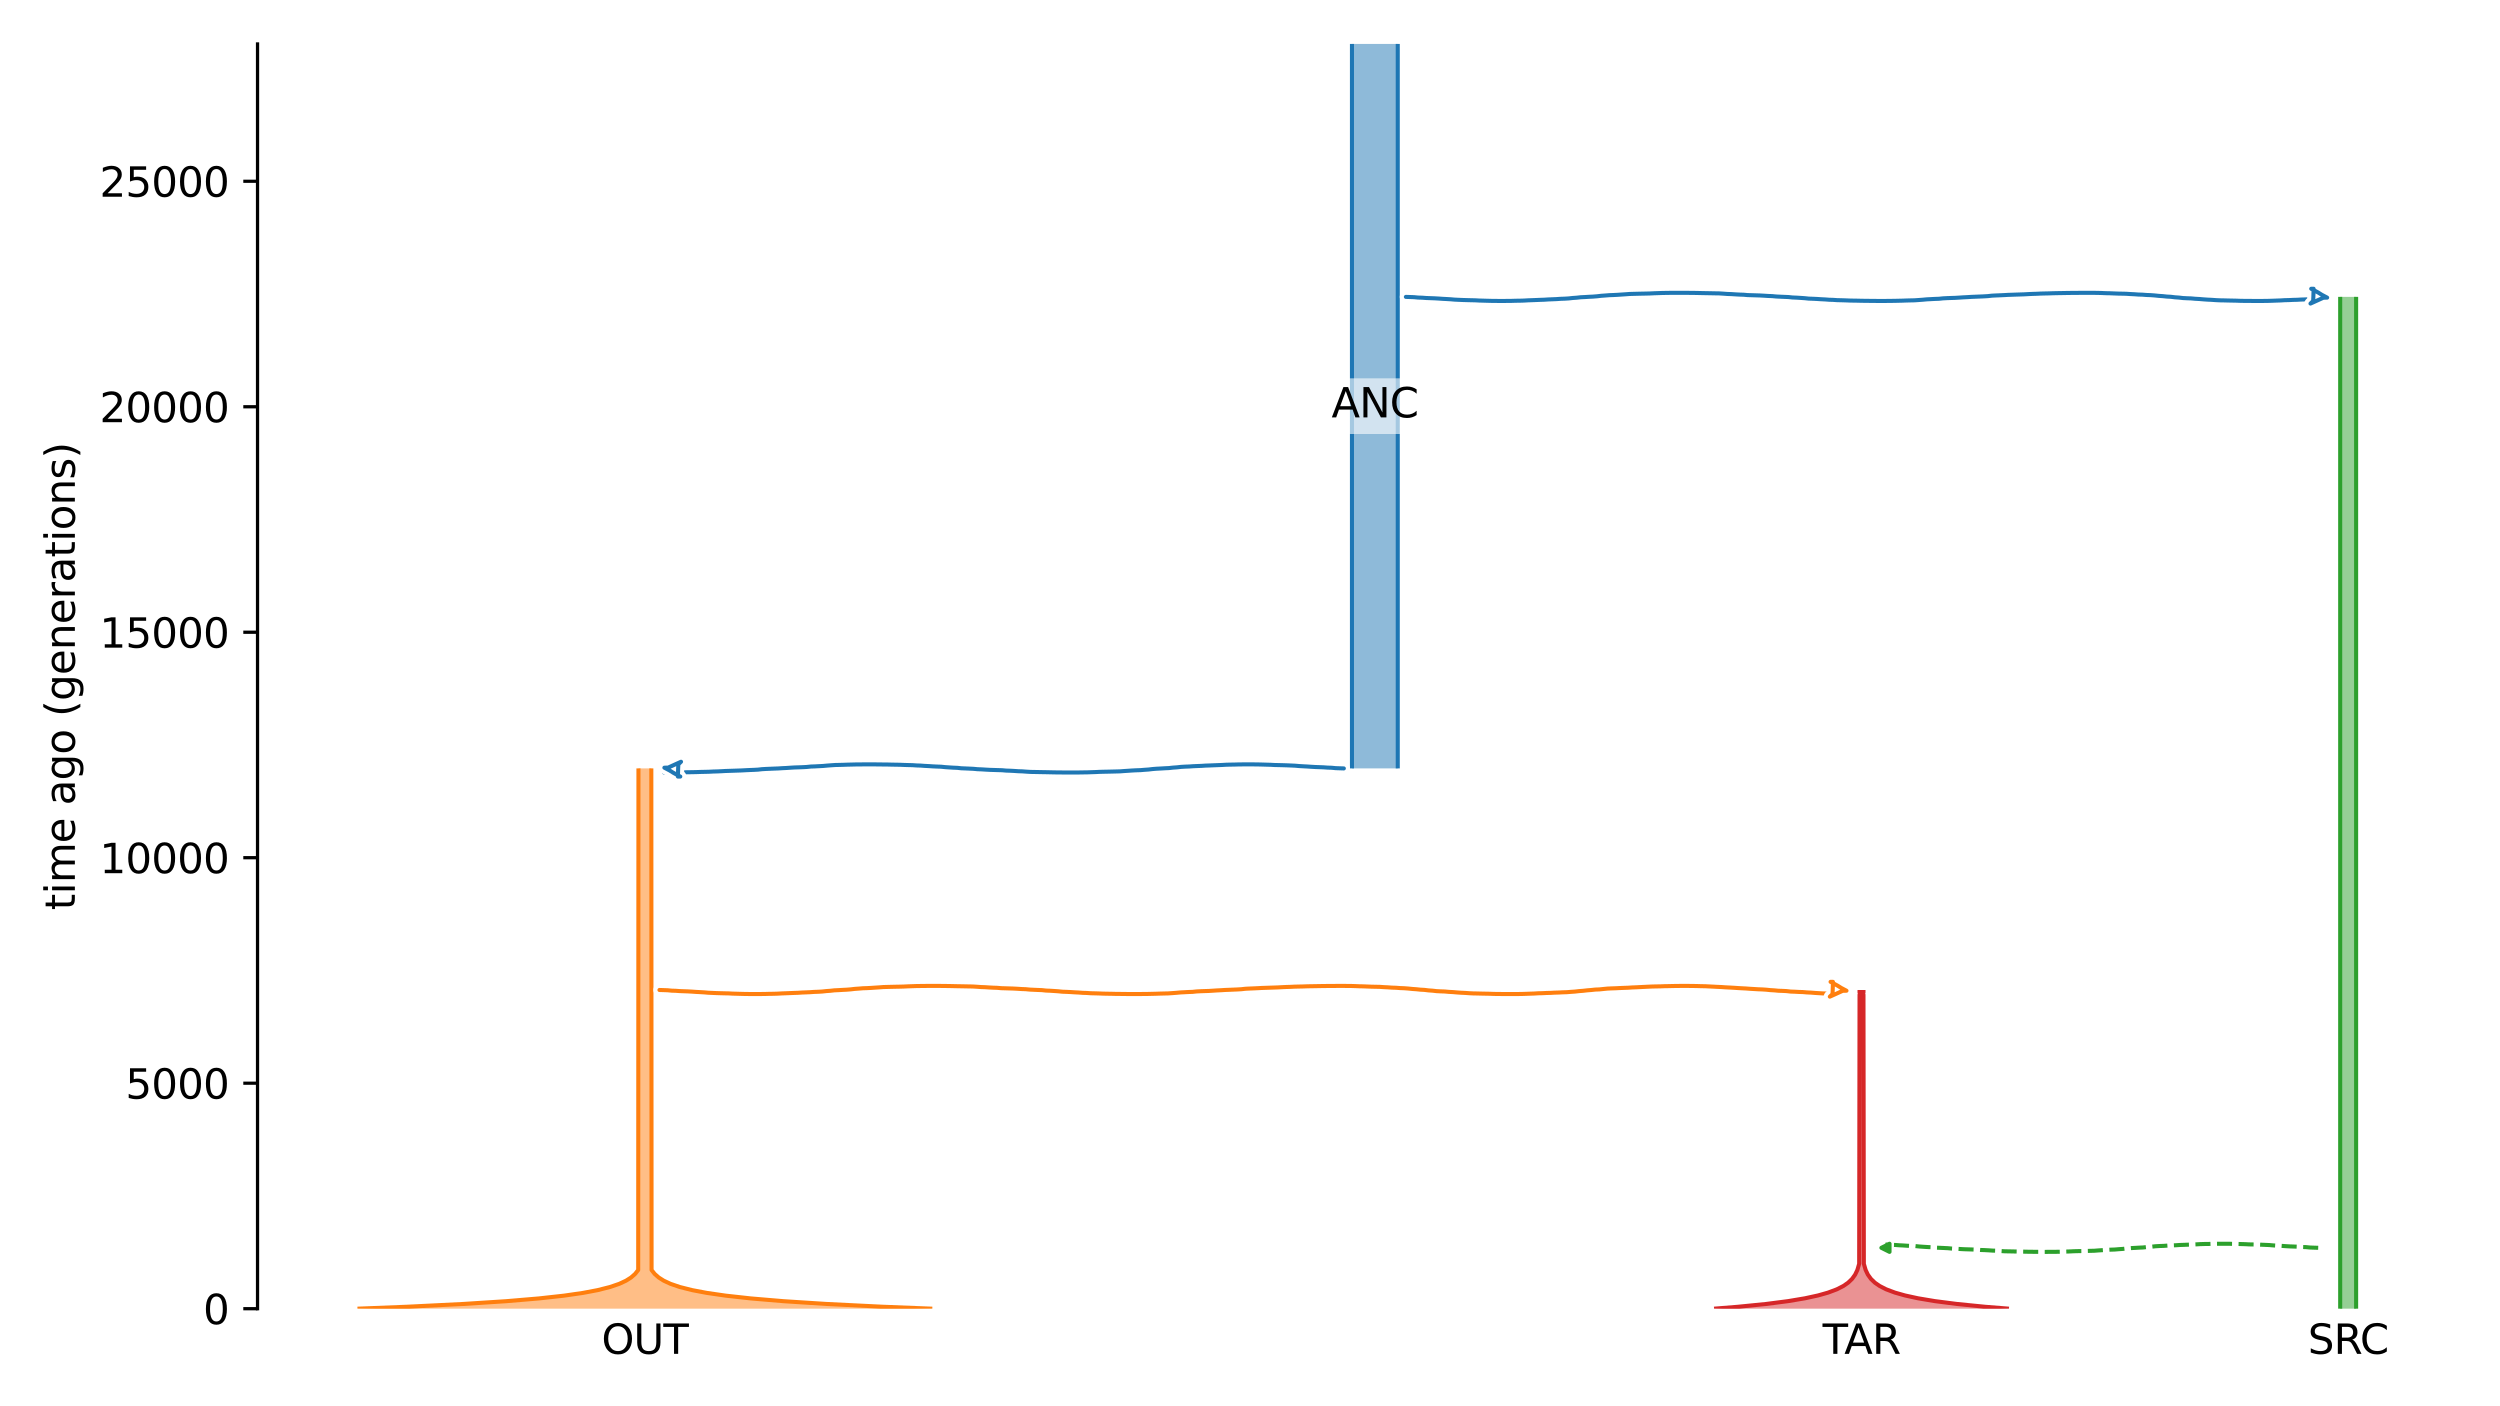 <?xml version="1.0" encoding="utf-8" standalone="no"?>
<!DOCTYPE svg PUBLIC "-//W3C//DTD SVG 1.1//EN"
  "http://www.w3.org/Graphics/SVG/1.1/DTD/svg11.dtd">
<svg xmlns:xlink="http://www.w3.org/1999/xlink" width="614.4pt" height="345.6pt" viewBox="0 0 614.4 345.6" xmlns="http://www.w3.org/2000/svg" version="1.1">
 <defs>
  <style type="text/css">*{stroke-linejoin: round; stroke-linecap: butt}</style>
 </defs>
 <g id="figure_1">
  <g id="patch_1">
   <path d="M 0 345.6 
L 614.4 345.6 
L 614.4 0 
L 0 0 
z
" style="fill: #ffffff"/>
  </g>
  <g id="axes_1">
   <g id="patch_2">
    <path d="M 63.291 321.622 
L 603.6 321.622 
L 603.6 10.8 
L 63.291 10.8 
z
" style="fill: #ffffff"/>
   </g>
   <path d="M 569.721 306.66 
L 568.721 306.628 
L 567.721 306.591 
L 566.721 306.494 
L 565.721 306.461 
L 564.721 306.388 
L 563.721 306.349 
L 562.721 306.314 
L 561.721 306.256 
L 560.721 306.186 
L 559.721 306.134 
L 558.721 306.075 
L 557.721 305.986 
L 556.721 305.94 
L 555.721 305.898 
L 554.721 305.867 
L 553.721 305.841 
L 552.721 305.82 
L 551.721 305.766 
L 550.721 305.738 
L 549.721 305.708 
L 548.721 305.683 
L 547.721 305.671 
L 546.721 305.661 
L 545.721 305.661 
L 544.721 305.671 
L 543.721 305.683 
L 542.721 305.714 
L 541.721 305.725 
L 540.721 305.755 
L 539.721 305.815 
L 538.721 305.852 
L 537.721 305.891 
L 536.721 305.933 
L 535.721 305.966 
L 534.721 306.034 
L 533.721 306.073 
L 532.721 306.115 
L 531.721 306.186 
L 530.721 306.222 
L 529.721 306.281 
L 528.721 306.392 
L 527.721 306.462 
L 526.721 306.575 
L 525.721 306.621 
L 524.721 306.682 
L 523.721 306.731 
L 522.721 306.812 
L 521.721 306.93 
L 520.721 307 
L 519.721 307.084 
L 518.721 307.117 
L 517.721 307.168 
L 516.721 307.236 
L 515.721 307.303 
L 514.721 307.38 
L 513.721 307.407 
L 512.721 307.433 
L 511.721 307.456 
L 510.721 307.476 
L 509.721 307.502 
L 508.721 307.552 
L 507.721 307.587 
L 506.721 307.623 
L 505.721 307.638 
L 504.721 307.654 
L 503.721 307.657 
L 502.721 307.66 
L 501.721 307.659 
L 500.721 307.657 
L 499.721 307.644 
L 498.721 307.636 
L 497.721 307.614 
L 496.721 307.591 
L 495.721 307.574 
L 494.721 307.555 
L 493.721 307.535 
L 492.721 307.518 
L 491.721 307.456 
L 490.721 307.38 
L 489.721 307.348 
L 488.721 307.28 
L 487.721 307.226 
L 486.721 307.192 
L 485.721 307.102 
L 484.721 307.074 
L 483.721 307.042 
L 482.721 307.011 
L 481.721 306.956 
L 480.721 306.892 
L 479.721 306.854 
L 478.721 306.758 
L 477.721 306.708 
L 476.721 306.664 
L 475.721 306.624 
L 474.721 306.516 
L 473.721 306.474 
L 472.721 306.412 
L 471.721 306.342 
L 470.721 306.238 
L 469.721 306.201 
L 468.721 306.155 
L 467.721 306.086 
L 466.721 306.037 
L 465.721 305.96 
L 464.721 305.929 
L 463.37 305.86 
" clip-path="url(#pb986c3e950)" style="fill: none; stroke-dasharray: 3.7,1.6; stroke-dashoffset: 0; stroke: #2ca02c"/>
   <g id="patch_3">
    <path d="M 332.258 10.8 
L 332.258 188.848 
M 343.512 10.8 
L 343.512 188.848 
" clip-path="url(#pb986c3e950)" style="fill: none; stroke: #ffffff; stroke-width: 3; stroke-linejoin: miter"/>
    <path d="M 332.258 10.8 
L 332.258 188.848 
M 343.512 10.8 
L 343.512 188.848 
" clip-path="url(#pb986c3e950)" style="fill: none; stroke: #1f77b4; stroke-linejoin: miter"/>
    <g id="PolyCollection_1">
     <path d="M 343.512 10.8 
L 332.258 10.8 
L 332.258 188.848 
L 343.512 188.848 
L 343.512 188.848 
L 343.512 10.8 
z
" clip-path="url(#pb986c3e950)" style="fill: #1f77b4; fill-opacity: 0.5"/>
    </g>
    <g id="patch_4">
     <path d="M 156.906 188.848 
L 156.844 312.121 
L 156.076 313.09 
L 155.081 313.963 
L 153.857 314.739 
L 152.193 315.514 
L 149.931 316.29 
L 146.856 317.065 
L 143.271 317.744 
L 138.581 318.423 
L 132.446 319.101 
L 124.42 319.78 
L 113.92 320.458 
L 100.184 321.137 
L 87.85 321.622 
M 160.068 188.848 
L 160.13 312.121 
L 160.898 313.09 
L 161.893 313.963 
L 163.117 314.739 
L 164.781 315.514 
L 167.043 316.29 
L 170.118 317.065 
L 173.703 317.744 
L 178.393 318.423 
L 184.528 319.101 
L 192.554 319.78 
L 203.054 320.458 
L 216.79 321.137 
L 229.124 321.622 
L 229.124 321.622 
" clip-path="url(#pb986c3e950)" style="fill: none; stroke: #ffffff; stroke-width: 3; stroke-linejoin: miter"/>
     <path d="M 156.906 188.848 
L 156.844 312.121 
L 156.076 313.09 
L 155.081 313.963 
L 153.857 314.739 
L 152.193 315.514 
L 149.931 316.29 
L 146.856 317.065 
L 143.271 317.744 
L 138.581 318.423 
L 132.446 319.101 
L 124.42 319.78 
L 113.92 320.458 
L 100.184 321.137 
L 87.85 321.622 
M 160.068 188.848 
L 160.13 312.121 
L 160.898 313.09 
L 161.893 313.963 
L 163.117 314.739 
L 164.781 315.514 
L 167.043 316.29 
L 170.118 317.065 
L 173.703 317.744 
L 178.393 318.423 
L 184.528 319.101 
L 192.554 319.78 
L 203.054 320.458 
L 216.79 321.137 
L 229.124 321.622 
L 229.124 321.622 
" clip-path="url(#pb986c3e950)" style="fill: none; stroke: #ff7f0e; stroke-linejoin: miter"/>
     <g id="PolyCollection_2">
      <path d="M 160.068 188.848 
L 156.906 188.848 
L 156.906 312.024 
L 156.906 312.024 
L 156.844 312.121 
L 156.78 312.218 
L 156.713 312.315 
L 156.644 312.412 
L 156.572 312.509 
L 156.497 312.606 
L 156.419 312.703 
L 156.338 312.8 
L 156.254 312.897 
L 156.167 312.994 
L 156.076 313.09 
L 155.981 313.187 
L 155.883 313.284 
L 155.782 313.381 
L 155.676 313.478 
L 155.566 313.575 
L 155.451 313.672 
L 155.333 313.769 
L 155.209 313.866 
L 155.081 313.963 
L 154.948 314.06 
L 154.809 314.157 
L 154.665 314.254 
L 154.516 314.351 
L 154.36 314.448 
L 154.199 314.545 
L 154.031 314.642 
L 153.857 314.739 
L 153.676 314.836 
L 153.487 314.932 
L 153.292 315.029 
L 153.089 315.126 
L 152.877 315.223 
L 152.658 315.32 
L 152.43 315.417 
L 152.193 315.514 
L 151.946 315.611 
L 151.691 315.708 
L 151.425 315.805 
L 151.148 315.902 
L 150.861 315.999 
L 150.563 316.096 
L 150.253 316.193 
L 149.931 316.29 
L 149.596 316.387 
L 149.248 316.484 
L 148.887 316.581 
L 148.511 316.678 
L 148.121 316.774 
L 147.715 316.871 
L 147.294 316.968 
L 146.856 317.065 
L 146.4 317.162 
L 145.928 317.259 
L 145.436 317.356 
L 144.926 317.453 
L 144.395 317.55 
L 143.844 317.647 
L 143.271 317.744 
L 142.675 317.841 
L 142.057 317.938 
L 141.414 318.035 
L 140.746 318.132 
L 140.052 318.229 
L 139.33 318.326 
L 138.581 318.423 
L 137.802 318.52 
L 136.993 318.616 
L 136.152 318.713 
L 135.278 318.81 
L 134.37 318.907 
L 133.426 319.004 
L 132.446 319.101 
L 131.427 319.198 
L 130.368 319.295 
L 129.268 319.392 
L 128.125 319.489 
L 126.937 319.586 
L 125.702 319.683 
L 124.42 319.78 
L 123.087 319.877 
L 121.702 319.974 
L 120.262 320.071 
L 118.767 320.168 
L 117.213 320.265 
L 115.598 320.362 
L 113.92 320.458 
L 112.176 320.555 
L 110.364 320.652 
L 108.481 320.749 
L 106.525 320.846 
L 104.492 320.943 
L 102.379 321.04 
L 100.184 321.137 
L 97.903 321.234 
L 95.532 321.331 
L 93.069 321.428 
L 90.51 321.525 
L 87.85 321.622 
L 229.124 321.622 
L 229.124 321.622 
L 226.464 321.525 
L 223.905 321.428 
L 221.442 321.331 
L 219.071 321.234 
L 216.79 321.137 
L 214.595 321.04 
L 212.482 320.943 
L 210.449 320.846 
L 208.493 320.749 
L 206.61 320.652 
L 204.798 320.555 
L 203.054 320.458 
L 201.376 320.362 
L 199.761 320.265 
L 198.207 320.168 
L 196.712 320.071 
L 195.272 319.974 
L 193.887 319.877 
L 192.554 319.78 
L 191.272 319.683 
L 190.037 319.586 
L 188.849 319.489 
L 187.706 319.392 
L 186.606 319.295 
L 185.547 319.198 
L 184.528 319.101 
L 183.548 319.004 
L 182.604 318.907 
L 181.696 318.81 
L 180.822 318.713 
L 179.981 318.616 
L 179.172 318.52 
L 178.393 318.423 
L 177.644 318.326 
L 176.922 318.229 
L 176.228 318.132 
L 175.56 318.035 
L 174.917 317.938 
L 174.299 317.841 
L 173.703 317.744 
L 173.13 317.647 
L 172.579 317.55 
L 172.048 317.453 
L 171.538 317.356 
L 171.046 317.259 
L 170.574 317.162 
L 170.118 317.065 
L 169.681 316.968 
L 169.259 316.871 
L 168.853 316.774 
L 168.463 316.678 
L 168.088 316.581 
L 167.726 316.484 
L 167.378 316.387 
L 167.043 316.29 
L 166.721 316.193 
L 166.411 316.096 
L 166.113 315.999 
L 165.826 315.902 
L 165.549 315.805 
L 165.283 315.708 
L 165.028 315.611 
L 164.781 315.514 
L 164.544 315.417 
L 164.316 315.32 
L 164.097 315.223 
L 163.886 315.126 
L 163.682 315.029 
L 163.487 314.932 
L 163.298 314.836 
L 163.117 314.739 
L 162.943 314.642 
L 162.775 314.545 
L 162.614 314.448 
L 162.458 314.351 
L 162.309 314.254 
L 162.165 314.157 
L 162.026 314.06 
L 161.893 313.963 
L 161.765 313.866 
L 161.641 313.769 
L 161.523 313.672 
L 161.408 313.575 
L 161.298 313.478 
L 161.193 313.381 
L 161.091 313.284 
L 160.993 313.187 
L 160.898 313.09 
L 160.808 312.994 
L 160.72 312.897 
L 160.636 312.8 
L 160.555 312.703 
L 160.477 312.606 
L 160.402 312.509 
L 160.33 312.412 
L 160.261 312.315 
L 160.194 312.218 
L 160.13 312.121 
L 160.068 312.024 
L 160.068 312.024 
L 160.068 188.848 
z
" clip-path="url(#pb986c3e950)" style="fill: #ff7f0e; fill-opacity: 0.5"/>
     </g>
     <g id="patch_5">
      <path d="M 575.124 72.964 
L 575.124 321.622 
M 579.04 72.964 
L 579.04 321.622 
" clip-path="url(#pb986c3e950)" style="fill: none; stroke: #ffffff; stroke-width: 3; stroke-linejoin: miter"/>
      <path d="M 575.124 72.964 
L 575.124 321.622 
M 579.04 72.964 
L 579.04 321.622 
" clip-path="url(#pb986c3e950)" style="fill: none; stroke: #2ca02c; stroke-linejoin: miter"/>
      <g id="PolyCollection_3">
       <path d="M 579.04 72.964 
L 575.124 72.964 
L 575.124 321.622 
L 579.04 321.622 
L 579.04 321.622 
L 579.04 72.964 
z
" clip-path="url(#pb986c3e950)" style="fill: #2ca02c; fill-opacity: 0.5"/>
      </g>
      <g id="patch_6">
       <path d="M 457.001 243.299 
L 457.001 243.93 
L 457.267 243.93 
L 457.267 244.451 
L 457.001 244.451 
L 456.909 310.593 
L 456.47 312.102 
L 455.915 313.263 
L 455.162 314.308 
L 454.192 315.237 
L 453.017 316.049 
L 451.422 316.862 
L 449.258 317.675 
L 446.798 318.371 
L 443.602 319.068 
L 439.451 319.764 
L 434.057 320.461 
L 427.05 321.158 
L 421.25 321.622 
M 457.967 243.299 
L 457.967 243.93 
L 457.701 243.93 
L 457.701 244.451 
L 457.967 244.451 
L 458.059 310.593 
L 458.498 312.102 
L 459.052 313.263 
L 459.806 314.308 
L 460.775 315.237 
L 461.95 316.049 
L 463.545 316.862 
L 465.709 317.675 
L 468.169 318.371 
L 471.365 319.068 
L 475.517 319.764 
L 480.911 320.461 
L 487.917 321.158 
L 493.718 321.622 
L 493.718 321.622 
" clip-path="url(#pb986c3e950)" style="fill: none; stroke: #ffffff; stroke-width: 3; stroke-linejoin: miter"/>
       <path d="M 457.001 243.299 
L 457.001 243.93 
L 457.267 243.93 
L 457.267 244.451 
L 457.001 244.451 
L 456.909 310.593 
L 456.47 312.102 
L 455.915 313.263 
L 455.162 314.308 
L 454.192 315.237 
L 453.017 316.049 
L 451.422 316.862 
L 449.258 317.675 
L 446.798 318.371 
L 443.602 319.068 
L 439.451 319.764 
L 434.057 320.461 
L 427.05 321.158 
L 421.25 321.622 
M 457.967 243.299 
L 457.967 243.93 
L 457.701 243.93 
L 457.701 244.451 
L 457.967 244.451 
L 458.059 310.593 
L 458.498 312.102 
L 459.052 313.263 
L 459.806 314.308 
L 460.775 315.237 
L 461.95 316.049 
L 463.545 316.862 
L 465.709 317.675 
L 468.169 318.371 
L 471.365 319.068 
L 475.517 319.764 
L 480.911 320.461 
L 487.917 321.158 
L 493.718 321.622 
L 493.718 321.622 
" clip-path="url(#pb986c3e950)" style="fill: none; stroke: #d62728; stroke-linejoin: miter"/>
       <g id="PolyCollection_4">
        <path d="M 457.967 243.299 
L 457.001 243.299 
L 457.001 243.93 
L 457.267 243.93 
L 457.267 244.451 
L 457.001 244.451 
L 457.001 310.129 
L 457.001 310.129 
L 456.979 310.245 
L 456.957 310.361 
L 456.933 310.477 
L 456.909 310.593 
L 456.883 310.709 
L 456.856 310.825 
L 456.828 310.941 
L 456.799 311.058 
L 456.768 311.174 
L 456.736 311.29 
L 456.703 311.406 
L 456.668 311.522 
L 456.632 311.638 
L 456.594 311.754 
L 456.554 311.87 
L 456.513 311.986 
L 456.47 312.102 
L 456.425 312.218 
L 456.377 312.335 
L 456.328 312.451 
L 456.276 312.567 
L 456.223 312.683 
L 456.166 312.799 
L 456.108 312.915 
L 456.046 313.031 
L 455.982 313.147 
L 455.915 313.263 
L 455.846 313.379 
L 455.772 313.495 
L 455.696 313.612 
L 455.617 313.728 
L 455.533 313.844 
L 455.446 313.96 
L 455.356 314.076 
L 455.261 314.192 
L 455.162 314.308 
L 455.058 314.424 
L 454.95 314.54 
L 454.837 314.656 
L 454.719 314.772 
L 454.596 314.889 
L 454.467 315.005 
L 454.333 315.121 
L 454.192 315.237 
L 454.045 315.353 
L 453.892 315.469 
L 453.732 315.585 
L 453.565 315.701 
L 453.39 315.817 
L 453.208 315.933 
L 453.017 316.049 
L 452.818 316.166 
L 452.61 316.282 
L 452.393 316.398 
L 452.166 316.514 
L 451.929 316.63 
L 451.681 316.746 
L 451.422 316.862 
L 451.152 316.978 
L 450.87 317.094 
L 450.575 317.21 
L 450.267 317.326 
L 449.946 317.443 
L 449.609 317.559 
L 449.258 317.675 
L 448.892 317.791 
L 448.509 317.907 
L 448.109 318.023 
L 447.691 318.139 
L 447.254 318.255 
L 446.798 318.371 
L 446.322 318.487 
L 445.824 318.604 
L 445.305 318.72 
L 444.762 318.836 
L 444.195 318.952 
L 443.602 319.068 
L 442.984 319.184 
L 442.337 319.3 
L 441.662 319.416 
L 440.957 319.532 
L 440.22 319.648 
L 439.451 319.764 
L 438.647 319.881 
L 437.807 319.997 
L 436.93 320.113 
L 436.014 320.229 
L 435.057 320.345 
L 434.057 320.461 
L 433.013 320.577 
L 431.922 320.693 
L 430.782 320.809 
L 429.592 320.925 
L 428.349 321.041 
L 427.05 321.158 
L 425.693 321.274 
L 424.276 321.39 
L 422.796 321.506 
L 421.25 321.622 
L 493.718 321.622 
L 493.718 321.622 
L 492.171 321.506 
L 490.691 321.39 
L 489.274 321.274 
L 487.917 321.158 
L 486.619 321.041 
L 485.375 320.925 
L 484.185 320.809 
L 483.046 320.693 
L 481.955 320.577 
L 480.911 320.461 
L 479.911 320.345 
L 478.954 320.229 
L 478.038 320.113 
L 477.16 319.997 
L 476.321 319.881 
L 475.517 319.764 
L 474.747 319.648 
L 474.011 319.532 
L 473.305 319.416 
L 472.63 319.3 
L 471.984 319.184 
L 471.365 319.068 
L 470.773 318.952 
L 470.206 318.836 
L 469.663 318.72 
L 469.143 318.604 
L 468.645 318.487 
L 468.169 318.371 
L 467.713 318.255 
L 467.276 318.139 
L 466.859 318.023 
L 466.459 317.907 
L 466.076 317.791 
L 465.709 317.675 
L 465.358 317.559 
L 465.022 317.443 
L 464.7 317.326 
L 464.392 317.21 
L 464.097 317.094 
L 463.815 316.978 
L 463.545 316.862 
L 463.286 316.746 
L 463.039 316.63 
L 462.802 316.514 
L 462.575 316.398 
L 462.357 316.282 
L 462.149 316.166 
L 461.95 316.049 
L 461.76 315.933 
L 461.577 315.817 
L 461.403 315.701 
L 461.235 315.585 
L 461.075 315.469 
L 460.922 315.353 
L 460.775 315.237 
L 460.635 315.121 
L 460.5 315.005 
L 460.372 314.889 
L 460.248 314.772 
L 460.13 314.656 
L 460.017 314.54 
L 459.909 314.424 
L 459.806 314.308 
L 459.707 314.192 
L 459.612 314.076 
L 459.521 313.96 
L 459.434 313.844 
L 459.351 313.728 
L 459.271 313.612 
L 459.195 313.495 
L 459.122 313.379 
L 459.052 313.263 
L 458.985 313.147 
L 458.921 313.031 
L 458.86 312.915 
L 458.801 312.799 
L 458.745 312.683 
L 458.691 312.567 
L 458.639 312.451 
L 458.59 312.335 
L 458.543 312.218 
L 458.498 312.102 
L 458.454 311.986 
L 458.413 311.87 
L 458.373 311.754 
L 458.335 311.638 
L 458.299 311.522 
L 458.264 311.406 
L 458.231 311.29 
L 458.199 311.174 
L 458.168 311.058 
L 458.139 310.941 
L 458.111 310.825 
L 458.084 310.709 
L 458.059 310.593 
L 458.034 310.477 
L 458.011 310.361 
L 457.988 310.245 
L 457.967 310.129 
L 457.967 310.129 
L 457.967 244.451 
L 457.701 244.451 
L 457.701 243.93 
L 457.967 243.93 
L 457.967 243.299 
z
" clip-path="url(#pb986c3e950)" style="fill: #d62728; fill-opacity: 0.5"/>
       </g>
       <g id="matplotlib.axis_1">
        <g id="xtick_1">
         <g id="line2d_1"/>
         <g id="text_1">
          <!-- OUT -->
          <g transform="translate(147.838 332.72) scale(0.1 -0.1)">
           <defs>
            <path id="DejaVuSans-4f" d="M 2522 4238 
Q 1834 4238 1429 3725 
Q 1025 3213 1025 2328 
Q 1025 1447 1429 934 
Q 1834 422 2522 422 
Q 3209 422 3611 934 
Q 4013 1447 4013 2328 
Q 4013 3213 3611 3725 
Q 3209 4238 2522 4238 
z
M 2522 4750 
Q 3503 4750 4090 4092 
Q 4678 3434 4678 2328 
Q 4678 1225 4090 567 
Q 3503 -91 2522 -91 
Q 1538 -91 948 565 
Q 359 1222 359 2328 
Q 359 3434 948 4092 
Q 1538 4750 2522 4750 
z
" transform="scale(0.016)"/>
            <path id="DejaVuSans-55" d="M 556 4666 
L 1191 4666 
L 1191 1831 
Q 1191 1081 1462 751 
Q 1734 422 2344 422 
Q 2950 422 3222 751 
Q 3494 1081 3494 1831 
L 3494 4666 
L 4128 4666 
L 4128 1753 
Q 4128 841 3676 375 
Q 3225 -91 2344 -91 
Q 1459 -91 1007 375 
Q 556 841 556 1753 
L 556 4666 
z
" transform="scale(0.016)"/>
            <path id="DejaVuSans-54" d="M -19 4666 
L 3928 4666 
L 3928 4134 
L 2272 4134 
L 2272 0 
L 1638 0 
L 1638 4134 
L -19 4134 
L -19 4666 
z
" transform="scale(0.016)"/>
           </defs>
           <use xlink:href="#DejaVuSans-4f"/>
           <use xlink:href="#DejaVuSans-55" x="78.711"/>
           <use xlink:href="#DejaVuSans-54" x="151.904"/>
          </g>
         </g>
        </g>
        <g id="xtick_2">
         <g id="line2d_2"/>
         <g id="text_2">
          <!-- SRC -->
          <g transform="translate(567.192 332.72) scale(0.1 -0.1)">
           <defs>
            <path id="DejaVuSans-53" d="M 3425 4513 
L 3425 3897 
Q 3066 4069 2747 4153 
Q 2428 4238 2131 4238 
Q 1616 4238 1336 4038 
Q 1056 3838 1056 3469 
Q 1056 3159 1242 3001 
Q 1428 2844 1947 2747 
L 2328 2669 
Q 3034 2534 3370 2195 
Q 3706 1856 3706 1288 
Q 3706 609 3251 259 
Q 2797 -91 1919 -91 
Q 1588 -91 1214 -16 
Q 841 59 441 206 
L 441 856 
Q 825 641 1194 531 
Q 1563 422 1919 422 
Q 2459 422 2753 634 
Q 3047 847 3047 1241 
Q 3047 1584 2836 1778 
Q 2625 1972 2144 2069 
L 1759 2144 
Q 1053 2284 737 2584 
Q 422 2884 422 3419 
Q 422 4038 858 4394 
Q 1294 4750 2059 4750 
Q 2388 4750 2728 4690 
Q 3069 4631 3425 4513 
z
" transform="scale(0.016)"/>
            <path id="DejaVuSans-52" d="M 2841 2188 
Q 3044 2119 3236 1894 
Q 3428 1669 3622 1275 
L 4263 0 
L 3584 0 
L 2988 1197 
Q 2756 1666 2539 1819 
Q 2322 1972 1947 1972 
L 1259 1972 
L 1259 0 
L 628 0 
L 628 4666 
L 2053 4666 
Q 2853 4666 3247 4331 
Q 3641 3997 3641 3322 
Q 3641 2881 3436 2590 
Q 3231 2300 2841 2188 
z
M 1259 4147 
L 1259 2491 
L 2053 2491 
Q 2509 2491 2742 2702 
Q 2975 2913 2975 3322 
Q 2975 3731 2742 3939 
Q 2509 4147 2053 4147 
L 1259 4147 
z
" transform="scale(0.016)"/>
            <path id="DejaVuSans-43" d="M 4122 4306 
L 4122 3641 
Q 3803 3938 3442 4084 
Q 3081 4231 2675 4231 
Q 1875 4231 1450 3742 
Q 1025 3253 1025 2328 
Q 1025 1406 1450 917 
Q 1875 428 2675 428 
Q 3081 428 3442 575 
Q 3803 722 4122 1019 
L 4122 359 
Q 3791 134 3420 21 
Q 3050 -91 2638 -91 
Q 1578 -91 968 557 
Q 359 1206 359 2328 
Q 359 3453 968 4101 
Q 1578 4750 2638 4750 
Q 3056 4750 3426 4639 
Q 3797 4528 4122 4306 
z
" transform="scale(0.016)"/>
           </defs>
           <use xlink:href="#DejaVuSans-53"/>
           <use xlink:href="#DejaVuSans-52" x="63.477"/>
           <use xlink:href="#DejaVuSans-43" x="127.959"/>
          </g>
         </g>
        </g>
        <g id="xtick_3">
         <g id="line2d_3"/>
         <g id="text_3">
          <!-- TAR -->
          <g transform="translate(447.923 332.72) scale(0.1 -0.1)">
           <defs>
            <path id="DejaVuSans-41" d="M 2188 4044 
L 1331 1722 
L 3047 1722 
L 2188 4044 
z
M 1831 4666 
L 2547 4666 
L 4325 0 
L 3669 0 
L 3244 1197 
L 1141 1197 
L 716 0 
L 50 0 
L 1831 4666 
z
" transform="scale(0.016)"/>
           </defs>
           <use xlink:href="#DejaVuSans-54"/>
           <use xlink:href="#DejaVuSans-41" x="53.334"/>
           <use xlink:href="#DejaVuSans-52" x="121.742"/>
          </g>
         </g>
        </g>
       </g>
       <g id="matplotlib.axis_2">
        <g id="ytick_1">
         <g id="line2d_4">
          <defs>
           <path id="m163ea8ed56" d="M 0 0 
L -3.5 0 
" style="stroke: #000000; stroke-width: 0.8"/>
          </defs>
          <g>
           <use xlink:href="#m163ea8ed56" x="63.291" y="321.622" style="stroke: #000000; stroke-width: 0.8"/>
          </g>
         </g>
         <g id="text_4">
          <!-- 0 -->
          <g transform="translate(49.928 325.421) scale(0.1 -0.1)">
           <defs>
            <path id="DejaVuSans-30" d="M 2034 4250 
Q 1547 4250 1301 3770 
Q 1056 3291 1056 2328 
Q 1056 1369 1301 889 
Q 1547 409 2034 409 
Q 2525 409 2770 889 
Q 3016 1369 3016 2328 
Q 3016 3291 2770 3770 
Q 2525 4250 2034 4250 
z
M 2034 4750 
Q 2819 4750 3233 4129 
Q 3647 3509 3647 2328 
Q 3647 1150 3233 529 
Q 2819 -91 2034 -91 
Q 1250 -91 836 529 
Q 422 1150 422 2328 
Q 422 3509 836 4129 
Q 1250 4750 2034 4750 
z
" transform="scale(0.016)"/>
           </defs>
           <use xlink:href="#DejaVuSans-30"/>
          </g>
         </g>
        </g>
        <g id="ytick_2">
         <g id="line2d_5">
          <g>
           <use xlink:href="#m163ea8ed56" x="63.291" y="266.207" style="stroke: #000000; stroke-width: 0.8"/>
          </g>
         </g>
         <g id="text_5">
          <!-- 5000 -->
          <g transform="translate(30.841 270.006) scale(0.1 -0.1)">
           <defs>
            <path id="DejaVuSans-35" d="M 691 4666 
L 3169 4666 
L 3169 4134 
L 1269 4134 
L 1269 2991 
Q 1406 3038 1543 3061 
Q 1681 3084 1819 3084 
Q 2600 3084 3056 2656 
Q 3513 2228 3513 1497 
Q 3513 744 3044 326 
Q 2575 -91 1722 -91 
Q 1428 -91 1123 -41 
Q 819 9 494 109 
L 494 744 
Q 775 591 1075 516 
Q 1375 441 1709 441 
Q 2250 441 2565 725 
Q 2881 1009 2881 1497 
Q 2881 1984 2565 2268 
Q 2250 2553 1709 2553 
Q 1456 2553 1204 2497 
Q 953 2441 691 2322 
L 691 4666 
z
" transform="scale(0.016)"/>
           </defs>
           <use xlink:href="#DejaVuSans-35"/>
           <use xlink:href="#DejaVuSans-30" x="63.623"/>
           <use xlink:href="#DejaVuSans-30" x="127.246"/>
           <use xlink:href="#DejaVuSans-30" x="190.869"/>
          </g>
         </g>
        </g>
        <g id="ytick_3">
         <g id="line2d_6">
          <g>
           <use xlink:href="#m163ea8ed56" x="63.291" y="210.792" style="stroke: #000000; stroke-width: 0.8"/>
          </g>
         </g>
         <g id="text_6">
          <!-- 10000 -->
          <g transform="translate(24.478 214.591) scale(0.1 -0.1)">
           <defs>
            <path id="DejaVuSans-31" d="M 794 531 
L 1825 531 
L 1825 4091 
L 703 3866 
L 703 4441 
L 1819 4666 
L 2450 4666 
L 2450 531 
L 3481 531 
L 3481 0 
L 794 0 
L 794 531 
z
" transform="scale(0.016)"/>
           </defs>
           <use xlink:href="#DejaVuSans-31"/>
           <use xlink:href="#DejaVuSans-30" x="63.623"/>
           <use xlink:href="#DejaVuSans-30" x="127.246"/>
           <use xlink:href="#DejaVuSans-30" x="190.869"/>
           <use xlink:href="#DejaVuSans-30" x="254.492"/>
          </g>
         </g>
        </g>
        <g id="ytick_4">
         <g id="line2d_7">
          <g>
           <use xlink:href="#m163ea8ed56" x="63.291" y="155.377" style="stroke: #000000; stroke-width: 0.8"/>
          </g>
         </g>
         <g id="text_7">
          <!-- 15000 -->
          <g transform="translate(24.478 159.177) scale(0.1 -0.1)">
           <use xlink:href="#DejaVuSans-31"/>
           <use xlink:href="#DejaVuSans-35" x="63.623"/>
           <use xlink:href="#DejaVuSans-30" x="127.246"/>
           <use xlink:href="#DejaVuSans-30" x="190.869"/>
           <use xlink:href="#DejaVuSans-30" x="254.492"/>
          </g>
         </g>
        </g>
        <g id="ytick_5">
         <g id="line2d_8">
          <g>
           <use xlink:href="#m163ea8ed56" x="63.291" y="99.962" style="stroke: #000000; stroke-width: 0.8"/>
          </g>
         </g>
         <g id="text_8">
          <!-- 20000 -->
          <g transform="translate(24.478 103.762) scale(0.1 -0.1)">
           <defs>
            <path id="DejaVuSans-32" d="M 1228 531 
L 3431 531 
L 3431 0 
L 469 0 
L 469 531 
Q 828 903 1448 1529 
Q 2069 2156 2228 2338 
Q 2531 2678 2651 2914 
Q 2772 3150 2772 3378 
Q 2772 3750 2511 3984 
Q 2250 4219 1831 4219 
Q 1534 4219 1204 4116 
Q 875 4013 500 3803 
L 500 4441 
Q 881 4594 1212 4672 
Q 1544 4750 1819 4750 
Q 2544 4750 2975 4387 
Q 3406 4025 3406 3419 
Q 3406 3131 3298 2873 
Q 3191 2616 2906 2266 
Q 2828 2175 2409 1742 
Q 1991 1309 1228 531 
z
" transform="scale(0.016)"/>
           </defs>
           <use xlink:href="#DejaVuSans-32"/>
           <use xlink:href="#DejaVuSans-30" x="63.623"/>
           <use xlink:href="#DejaVuSans-30" x="127.246"/>
           <use xlink:href="#DejaVuSans-30" x="190.869"/>
           <use xlink:href="#DejaVuSans-30" x="254.492"/>
          </g>
         </g>
        </g>
        <g id="ytick_6">
         <g id="line2d_9">
          <g>
           <use xlink:href="#m163ea8ed56" x="63.291" y="44.548" style="stroke: #000000; stroke-width: 0.8"/>
          </g>
         </g>
         <g id="text_9">
          <!-- 25000 -->
          <g transform="translate(24.478 48.347) scale(0.1 -0.1)">
           <use xlink:href="#DejaVuSans-32"/>
           <use xlink:href="#DejaVuSans-35" x="63.623"/>
           <use xlink:href="#DejaVuSans-30" x="127.246"/>
           <use xlink:href="#DejaVuSans-30" x="190.869"/>
           <use xlink:href="#DejaVuSans-30" x="254.492"/>
          </g>
         </g>
        </g>
        <g id="text_10">
         <!-- time ago (generations) -->
         <g transform="translate(18.398 223.682) rotate(-90) scale(0.1 -0.1)">
          <defs>
           <path id="DejaVuSans-74" d="M 1172 4494 
L 1172 3500 
L 2356 3500 
L 2356 3053 
L 1172 3053 
L 1172 1153 
Q 1172 725 1289 603 
Q 1406 481 1766 481 
L 2356 481 
L 2356 0 
L 1766 0 
Q 1100 0 847 248 
Q 594 497 594 1153 
L 594 3053 
L 172 3053 
L 172 3500 
L 594 3500 
L 594 4494 
L 1172 4494 
z
" transform="scale(0.016)"/>
           <path id="DejaVuSans-69" d="M 603 3500 
L 1178 3500 
L 1178 0 
L 603 0 
L 603 3500 
z
M 603 4863 
L 1178 4863 
L 1178 4134 
L 603 4134 
L 603 4863 
z
" transform="scale(0.016)"/>
           <path id="DejaVuSans-6d" d="M 3328 2828 
Q 3544 3216 3844 3400 
Q 4144 3584 4550 3584 
Q 5097 3584 5394 3201 
Q 5691 2819 5691 2113 
L 5691 0 
L 5113 0 
L 5113 2094 
Q 5113 2597 4934 2840 
Q 4756 3084 4391 3084 
Q 3944 3084 3684 2787 
Q 3425 2491 3425 1978 
L 3425 0 
L 2847 0 
L 2847 2094 
Q 2847 2600 2669 2842 
Q 2491 3084 2119 3084 
Q 1678 3084 1418 2786 
Q 1159 2488 1159 1978 
L 1159 0 
L 581 0 
L 581 3500 
L 1159 3500 
L 1159 2956 
Q 1356 3278 1631 3431 
Q 1906 3584 2284 3584 
Q 2666 3584 2933 3390 
Q 3200 3197 3328 2828 
z
" transform="scale(0.016)"/>
           <path id="DejaVuSans-65" d="M 3597 1894 
L 3597 1613 
L 953 1613 
Q 991 1019 1311 708 
Q 1631 397 2203 397 
Q 2534 397 2845 478 
Q 3156 559 3463 722 
L 3463 178 
Q 3153 47 2828 -22 
Q 2503 -91 2169 -91 
Q 1331 -91 842 396 
Q 353 884 353 1716 
Q 353 2575 817 3079 
Q 1281 3584 2069 3584 
Q 2775 3584 3186 3129 
Q 3597 2675 3597 1894 
z
M 3022 2063 
Q 3016 2534 2758 2815 
Q 2500 3097 2075 3097 
Q 1594 3097 1305 2825 
Q 1016 2553 972 2059 
L 3022 2063 
z
" transform="scale(0.016)"/>
           <path id="DejaVuSans-20" transform="scale(0.016)"/>
           <path id="DejaVuSans-61" d="M 2194 1759 
Q 1497 1759 1228 1600 
Q 959 1441 959 1056 
Q 959 750 1161 570 
Q 1363 391 1709 391 
Q 2188 391 2477 730 
Q 2766 1069 2766 1631 
L 2766 1759 
L 2194 1759 
z
M 3341 1997 
L 3341 0 
L 2766 0 
L 2766 531 
Q 2569 213 2275 61 
Q 1981 -91 1556 -91 
Q 1019 -91 701 211 
Q 384 513 384 1019 
Q 384 1609 779 1909 
Q 1175 2209 1959 2209 
L 2766 2209 
L 2766 2266 
Q 2766 2663 2505 2880 
Q 2244 3097 1772 3097 
Q 1472 3097 1187 3025 
Q 903 2953 641 2809 
L 641 3341 
Q 956 3463 1253 3523 
Q 1550 3584 1831 3584 
Q 2591 3584 2966 3190 
Q 3341 2797 3341 1997 
z
" transform="scale(0.016)"/>
           <path id="DejaVuSans-67" d="M 2906 1791 
Q 2906 2416 2648 2759 
Q 2391 3103 1925 3103 
Q 1463 3103 1205 2759 
Q 947 2416 947 1791 
Q 947 1169 1205 825 
Q 1463 481 1925 481 
Q 2391 481 2648 825 
Q 2906 1169 2906 1791 
z
M 3481 434 
Q 3481 -459 3084 -895 
Q 2688 -1331 1869 -1331 
Q 1566 -1331 1297 -1286 
Q 1028 -1241 775 -1147 
L 775 -588 
Q 1028 -725 1275 -790 
Q 1522 -856 1778 -856 
Q 2344 -856 2625 -561 
Q 2906 -266 2906 331 
L 2906 616 
Q 2728 306 2450 153 
Q 2172 0 1784 0 
Q 1141 0 747 490 
Q 353 981 353 1791 
Q 353 2603 747 3093 
Q 1141 3584 1784 3584 
Q 2172 3584 2450 3431 
Q 2728 3278 2906 2969 
L 2906 3500 
L 3481 3500 
L 3481 434 
z
" transform="scale(0.016)"/>
           <path id="DejaVuSans-6f" d="M 1959 3097 
Q 1497 3097 1228 2736 
Q 959 2375 959 1747 
Q 959 1119 1226 758 
Q 1494 397 1959 397 
Q 2419 397 2687 759 
Q 2956 1122 2956 1747 
Q 2956 2369 2687 2733 
Q 2419 3097 1959 3097 
z
M 1959 3584 
Q 2709 3584 3137 3096 
Q 3566 2609 3566 1747 
Q 3566 888 3137 398 
Q 2709 -91 1959 -91 
Q 1206 -91 779 398 
Q 353 888 353 1747 
Q 353 2609 779 3096 
Q 1206 3584 1959 3584 
z
" transform="scale(0.016)"/>
           <path id="DejaVuSans-28" d="M 1984 4856 
Q 1566 4138 1362 3434 
Q 1159 2731 1159 2009 
Q 1159 1288 1364 580 
Q 1569 -128 1984 -844 
L 1484 -844 
Q 1016 -109 783 600 
Q 550 1309 550 2009 
Q 550 2706 781 3412 
Q 1013 4119 1484 4856 
L 1984 4856 
z
" transform="scale(0.016)"/>
           <path id="DejaVuSans-6e" d="M 3513 2113 
L 3513 0 
L 2938 0 
L 2938 2094 
Q 2938 2591 2744 2837 
Q 2550 3084 2163 3084 
Q 1697 3084 1428 2787 
Q 1159 2491 1159 1978 
L 1159 0 
L 581 0 
L 581 3500 
L 1159 3500 
L 1159 2956 
Q 1366 3272 1645 3428 
Q 1925 3584 2291 3584 
Q 2894 3584 3203 3211 
Q 3513 2838 3513 2113 
z
" transform="scale(0.016)"/>
           <path id="DejaVuSans-72" d="M 2631 2963 
Q 2534 3019 2420 3045 
Q 2306 3072 2169 3072 
Q 1681 3072 1420 2755 
Q 1159 2438 1159 1844 
L 1159 0 
L 581 0 
L 581 3500 
L 1159 3500 
L 1159 2956 
Q 1341 3275 1631 3429 
Q 1922 3584 2338 3584 
Q 2397 3584 2469 3576 
Q 2541 3569 2628 3553 
L 2631 2963 
z
" transform="scale(0.016)"/>
           <path id="DejaVuSans-73" d="M 2834 3397 
L 2834 2853 
Q 2591 2978 2328 3040 
Q 2066 3103 1784 3103 
Q 1356 3103 1142 2972 
Q 928 2841 928 2578 
Q 928 2378 1081 2264 
Q 1234 2150 1697 2047 
L 1894 2003 
Q 2506 1872 2764 1633 
Q 3022 1394 3022 966 
Q 3022 478 2636 193 
Q 2250 -91 1575 -91 
Q 1294 -91 989 -36 
Q 684 19 347 128 
L 347 722 
Q 666 556 975 473 
Q 1284 391 1588 391 
Q 1994 391 2212 530 
Q 2431 669 2431 922 
Q 2431 1156 2273 1281 
Q 2116 1406 1581 1522 
L 1381 1569 
Q 847 1681 609 1914 
Q 372 2147 372 2553 
Q 372 3047 722 3315 
Q 1072 3584 1716 3584 
Q 2034 3584 2315 3537 
Q 2597 3491 2834 3397 
z
" transform="scale(0.016)"/>
           <path id="DejaVuSans-29" d="M 513 4856 
L 1013 4856 
Q 1481 4119 1714 3412 
Q 1947 2706 1947 2009 
Q 1947 1309 1714 600 
Q 1481 -109 1013 -844 
L 513 -844 
Q 928 -128 1133 580 
Q 1338 1288 1338 2009 
Q 1338 2731 1133 3434 
Q 928 4138 513 4856 
z
" transform="scale(0.016)"/>
          </defs>
          <use xlink:href="#DejaVuSans-74"/>
          <use xlink:href="#DejaVuSans-69" x="39.209"/>
          <use xlink:href="#DejaVuSans-6d" x="66.992"/>
          <use xlink:href="#DejaVuSans-65" x="164.404"/>
          <use xlink:href="#DejaVuSans-20" x="225.928"/>
          <use xlink:href="#DejaVuSans-61" x="257.715"/>
          <use xlink:href="#DejaVuSans-67" x="318.994"/>
          <use xlink:href="#DejaVuSans-6f" x="382.471"/>
          <use xlink:href="#DejaVuSans-20" x="443.652"/>
          <use xlink:href="#DejaVuSans-28" x="475.439"/>
          <use xlink:href="#DejaVuSans-67" x="514.453"/>
          <use xlink:href="#DejaVuSans-65" x="577.93"/>
          <use xlink:href="#DejaVuSans-6e" x="639.453"/>
          <use xlink:href="#DejaVuSans-65" x="702.832"/>
          <use xlink:href="#DejaVuSans-72" x="764.355"/>
          <use xlink:href="#DejaVuSans-61" x="805.469"/>
          <use xlink:href="#DejaVuSans-74" x="866.748"/>
          <use xlink:href="#DejaVuSans-69" x="905.957"/>
          <use xlink:href="#DejaVuSans-6f" x="933.74"/>
          <use xlink:href="#DejaVuSans-6e" x="994.922"/>
          <use xlink:href="#DejaVuSans-73" x="1058.301"/>
          <use xlink:href="#DejaVuSans-29" x="1110.4"/>
         </g>
        </g>
       </g>
       <g id="patch_7">
        <path d="M 330.259 188.848 
L 329.259 188.816 
L 328.259 188.78 
L 327.259 188.682 
L 326.259 188.649 
L 325.259 188.576 
L 324.259 188.537 
L 323.259 188.502 
L 322.259 188.444 
L 321.259 188.374 
L 320.259 188.322 
L 319.259 188.263 
L 318.259 188.174 
L 317.259 188.128 
L 316.259 188.086 
L 315.259 188.055 
L 314.259 188.029 
L 313.259 188.008 
L 312.259 187.954 
L 311.259 187.926 
L 310.259 187.896 
L 309.259 187.871 
L 308.259 187.859 
L 307.259 187.849 
L 306.259 187.849 
L 305.259 187.859 
L 304.259 187.871 
L 303.259 187.902 
L 302.259 187.913 
L 301.259 187.943 
L 300.259 188.003 
L 299.259 188.04 
L 298.259 188.079 
L 297.259 188.121 
L 296.259 188.154 
L 295.259 188.222 
L 294.259 188.261 
L 293.259 188.303 
L 292.259 188.374 
L 291.259 188.41 
L 290.259 188.469 
L 289.259 188.58 
L 288.259 188.65 
L 287.259 188.763 
L 286.259 188.809 
L 285.259 188.87 
L 284.259 188.919 
L 283.259 189 
L 282.259 189.118 
L 281.259 189.188 
L 280.259 189.272 
L 279.259 189.305 
L 278.259 189.356 
L 277.259 189.425 
L 276.259 189.491 
L 275.259 189.568 
L 274.259 189.595 
L 273.259 189.621 
L 272.259 189.644 
L 271.259 189.664 
L 270.259 189.69 
L 269.259 189.74 
L 268.259 189.775 
L 267.259 189.811 
L 266.259 189.826 
L 265.259 189.842 
L 264.259 189.845 
L 263.259 189.848 
L 262.259 189.847 
L 261.259 189.845 
L 260.259 189.832 
L 259.259 189.824 
L 258.259 189.802 
L 257.259 189.779 
L 256.259 189.762 
L 255.259 189.743 
L 254.259 189.723 
L 253.259 189.706 
L 252.259 189.644 
L 251.259 189.568 
L 250.259 189.536 
L 249.259 189.468 
L 248.259 189.414 
L 247.259 189.38 
L 246.259 189.29 
L 245.259 189.262 
L 244.259 189.23 
L 243.259 189.199 
L 242.259 189.144 
L 241.259 189.08 
L 240.259 189.042 
L 239.259 188.946 
L 238.259 188.896 
L 237.259 188.852 
L 236.259 188.812 
L 235.259 188.704 
L 234.259 188.662 
L 233.259 188.6 
L 232.259 188.53 
L 231.259 188.426 
L 230.259 188.389 
L 229.259 188.343 
L 228.259 188.274 
L 227.259 188.225 
L 226.259 188.148 
L 225.259 188.117 
L 224.259 188.048 
L 223.259 188.024 
L 222.259 187.995 
L 221.259 187.953 
L 220.259 187.932 
L 219.259 187.918 
L 218.259 187.891 
L 217.259 187.882 
L 216.259 187.869 
L 215.259 187.858 
L 214.259 187.853 
L 213.259 187.848 
L 212.259 187.854 
L 211.259 187.867 
L 210.259 187.874 
L 209.259 187.899 
L 208.259 187.923 
L 207.259 187.959 
L 206.259 187.985 
L 205.259 188.007 
L 204.259 188.076 
L 203.259 188.15 
L 202.259 188.244 
L 201.259 188.295 
L 200.259 188.349 
L 199.259 188.385 
L 198.259 188.491 
L 197.259 188.543 
L 196.259 188.58 
L 195.259 188.611 
L 194.259 188.672 
L 193.259 188.74 
L 192.259 188.788 
L 191.259 188.854 
L 190.259 188.892 
L 189.259 188.934 
L 188.259 188.976 
L 187.259 189.035 
L 186.259 189.148 
L 185.259 189.201 
L 184.259 189.24 
L 183.259 189.287 
L 182.259 189.344 
L 181.259 189.377 
L 180.259 189.413 
L 179.259 189.445 
L 178.259 189.479 
L 177.259 189.538 
L 176.259 189.583 
L 175.259 189.612 
L 174.259 189.663 
L 173.259 189.688 
L 172.259 189.709 
L 171.259 189.744 
L 170.259 189.768 
L 169.259 189.782 
L 168.259 189.801 
L 167.259 189.817 
L 166.259 189.83 
L 165.259 189.835 
L 164.259 189.842 
L 163.188 189.847 
" clip-path="url(#pb986c3e950)" style="fill: none; stroke: #ffffff; stroke-width: 3; stroke-linecap: round"/>
        <path d="M 330.259 188.848 
L 329.259 188.816 
L 328.259 188.78 
L 327.259 188.682 
L 326.259 188.649 
L 325.259 188.576 
L 324.259 188.537 
L 323.259 188.502 
L 322.259 188.444 
L 321.259 188.374 
L 320.259 188.322 
L 319.259 188.263 
L 318.259 188.174 
L 317.259 188.128 
L 316.259 188.086 
L 315.259 188.055 
L 314.259 188.029 
L 313.259 188.008 
L 312.259 187.954 
L 311.259 187.926 
L 310.259 187.896 
L 309.259 187.871 
L 308.259 187.859 
L 307.259 187.849 
L 306.259 187.849 
L 305.259 187.859 
L 304.259 187.871 
L 303.259 187.902 
L 302.259 187.913 
L 301.259 187.943 
L 300.259 188.003 
L 299.259 188.04 
L 298.259 188.079 
L 297.259 188.121 
L 296.259 188.154 
L 295.259 188.222 
L 294.259 188.261 
L 293.259 188.303 
L 292.259 188.374 
L 291.259 188.41 
L 290.259 188.469 
L 289.259 188.58 
L 288.259 188.65 
L 287.259 188.763 
L 286.259 188.809 
L 285.259 188.87 
L 284.259 188.919 
L 283.259 189 
L 282.259 189.118 
L 281.259 189.188 
L 280.259 189.272 
L 279.259 189.305 
L 278.259 189.356 
L 277.259 189.425 
L 276.259 189.491 
L 275.259 189.568 
L 274.259 189.595 
L 273.259 189.621 
L 272.259 189.644 
L 271.259 189.664 
L 270.259 189.69 
L 269.259 189.74 
L 268.259 189.775 
L 267.259 189.811 
L 266.259 189.826 
L 265.259 189.842 
L 264.259 189.845 
L 263.259 189.848 
L 262.259 189.847 
L 261.259 189.845 
L 260.259 189.832 
L 259.259 189.824 
L 258.259 189.802 
L 257.259 189.779 
L 256.259 189.762 
L 255.259 189.743 
L 254.259 189.723 
L 253.259 189.706 
L 252.259 189.644 
L 251.259 189.568 
L 250.259 189.536 
L 249.259 189.468 
L 248.259 189.414 
L 247.259 189.38 
L 246.259 189.29 
L 245.259 189.262 
L 244.259 189.23 
L 243.259 189.199 
L 242.259 189.144 
L 241.259 189.08 
L 240.259 189.042 
L 239.259 188.946 
L 238.259 188.896 
L 237.259 188.852 
L 236.259 188.812 
L 235.259 188.704 
L 234.259 188.662 
L 233.259 188.6 
L 232.259 188.53 
L 231.259 188.426 
L 230.259 188.389 
L 229.259 188.343 
L 228.259 188.274 
L 227.259 188.225 
L 226.259 188.148 
L 225.259 188.117 
L 224.259 188.048 
L 223.259 188.024 
L 222.259 187.995 
L 221.259 187.953 
L 220.259 187.932 
L 219.259 187.918 
L 218.259 187.891 
L 217.259 187.882 
L 216.259 187.869 
L 215.259 187.858 
L 214.259 187.853 
L 213.259 187.848 
L 212.259 187.854 
L 211.259 187.867 
L 210.259 187.874 
L 209.259 187.899 
L 208.259 187.923 
L 207.259 187.959 
L 206.259 187.985 
L 205.259 188.007 
L 204.259 188.076 
L 203.259 188.15 
L 202.259 188.244 
L 201.259 188.295 
L 200.259 188.349 
L 199.259 188.385 
L 198.259 188.491 
L 197.259 188.543 
L 196.259 188.58 
L 195.259 188.611 
L 194.259 188.672 
L 193.259 188.74 
L 192.259 188.788 
L 191.259 188.854 
L 190.259 188.892 
L 189.259 188.934 
L 188.259 188.976 
L 187.259 189.035 
L 186.259 189.148 
L 185.259 189.201 
L 184.259 189.24 
L 183.259 189.287 
L 182.259 189.344 
L 181.259 189.377 
L 180.259 189.413 
L 179.259 189.445 
L 178.259 189.479 
L 177.259 189.538 
L 176.259 189.583 
L 175.259 189.612 
L 174.259 189.663 
L 173.259 189.688 
L 172.259 189.709 
L 171.259 189.744 
L 170.259 189.768 
L 169.259 189.782 
L 168.259 189.801 
L 167.259 189.817 
L 166.259 189.83 
L 165.259 189.835 
L 164.259 189.842 
L 163.188 189.847 
" clip-path="url(#pb986c3e950)" style="fill: none; stroke: #1f77b4; stroke-linecap: round"/>
        <path d="M 167.188 190.848 
L 166.308 190.373 
L 165.43 189.892 
L 164.579 189.358 
L 163.277 188.67 
L 164.204 188.644 
L 165.116 188.231 
L 166.026 187.816 
L 167.369 187.209 
L 166.714 187.848 
L 166.662 188.848 
L 166.603 190.848 
z
" clip-path="url(#pb986c3e950)" style="fill: #ffffff; stroke: #ffffff; stroke-width: 3; stroke-linecap: round"/>
        <path d="M 167.188 190.848 
L 166.308 190.373 
L 165.43 189.892 
L 164.579 189.358 
L 163.277 188.67 
L 164.204 188.644 
L 165.116 188.231 
L 166.026 187.816 
L 167.369 187.209 
L 166.714 187.848 
L 166.662 188.848 
L 166.603 190.848 
z
" clip-path="url(#pb986c3e950)" style="fill: #ffffff; stroke: #1f77b4; stroke-linecap: round"/>
        <g id="patch_8">
         <path d="M 345.509 72.964 
L 346.509 72.996 
L 347.509 73.033 
L 348.509 73.13 
L 349.509 73.163 
L 350.509 73.237 
L 351.509 73.275 
L 352.509 73.311 
L 353.509 73.368 
L 354.509 73.439 
L 355.509 73.491 
L 356.509 73.55 
L 357.509 73.638 
L 358.509 73.684 
L 359.509 73.727 
L 360.509 73.757 
L 361.509 73.783 
L 362.509 73.804 
L 363.509 73.859 
L 364.509 73.887 
L 365.509 73.916 
L 366.509 73.942 
L 367.509 73.953 
L 368.509 73.963 
L 369.509 73.963 
L 370.509 73.953 
L 371.509 73.942 
L 372.509 73.911 
L 373.509 73.899 
L 374.509 73.869 
L 375.509 73.81 
L 376.509 73.772 
L 377.509 73.733 
L 378.509 73.691 
L 379.509 73.658 
L 380.509 73.591 
L 381.509 73.551 
L 382.509 73.509 
L 383.509 73.438 
L 384.509 73.402 
L 385.509 73.343 
L 386.509 73.232 
L 387.509 73.162 
L 388.509 73.049 
L 389.509 73.003 
L 390.509 72.942 
L 391.509 72.893 
L 392.509 72.813 
L 393.509 72.694 
L 394.509 72.624 
L 395.509 72.541 
L 396.509 72.507 
L 397.509 72.456 
L 398.509 72.388 
L 399.509 72.322 
L 400.509 72.245 
L 401.509 72.217 
L 402.509 72.191 
L 403.509 72.168 
L 404.509 72.149 
L 405.509 72.122 
L 406.509 72.072 
L 407.509 72.037 
L 408.509 72.002 
L 409.509 71.986 
L 410.509 71.97 
L 411.509 71.967 
L 412.509 71.965 
L 413.509 71.965 
L 414.509 71.967 
L 415.509 71.98 
L 416.509 71.989 
L 417.509 72.01 
L 418.509 72.033 
L 419.509 72.05 
L 420.509 72.069 
L 421.509 72.089 
L 422.509 72.106 
L 423.509 72.169 
L 424.509 72.244 
L 425.509 72.277 
L 426.509 72.344 
L 427.509 72.398 
L 428.509 72.432 
L 429.509 72.522 
L 430.509 72.551 
L 431.509 72.582 
L 432.509 72.613 
L 433.509 72.668 
L 434.509 72.733 
L 435.509 72.771 
L 436.509 72.867 
L 437.509 72.916 
L 438.509 72.96 
L 439.509 73 
L 440.509 73.108 
L 441.509 73.15 
L 442.509 73.212 
L 443.509 73.282 
L 444.509 73.387 
L 445.509 73.424 
L 446.509 73.47 
L 447.509 73.538 
L 448.509 73.587 
L 449.509 73.664 
L 450.509 73.695 
L 451.509 73.764 
L 452.509 73.788 
L 453.509 73.817 
L 454.509 73.859 
L 455.509 73.88 
L 456.509 73.894 
L 457.509 73.921 
L 458.509 73.93 
L 459.509 73.943 
L 460.509 73.954 
L 461.509 73.96 
L 462.509 73.964 
L 463.509 73.959 
L 464.509 73.945 
L 465.509 73.938 
L 466.509 73.913 
L 467.509 73.89 
L 468.509 73.853 
L 469.509 73.827 
L 470.509 73.805 
L 471.509 73.736 
L 472.509 73.662 
L 473.509 73.568 
L 474.509 73.517 
L 475.509 73.463 
L 476.509 73.428 
L 477.509 73.322 
L 478.509 73.269 
L 479.509 73.232 
L 480.509 73.201 
L 481.509 73.14 
L 482.509 73.073 
L 483.509 73.024 
L 484.509 72.959 
L 485.509 72.92 
L 486.509 72.878 
L 487.509 72.836 
L 488.509 72.777 
L 489.509 72.664 
L 490.509 72.612 
L 491.509 72.572 
L 492.509 72.525 
L 493.509 72.468 
L 494.509 72.436 
L 495.509 72.399 
L 496.509 72.367 
L 497.509 72.333 
L 498.509 72.275 
L 499.509 72.229 
L 500.509 72.2 
L 501.509 72.149 
L 502.509 72.124 
L 503.509 72.103 
L 504.509 72.068 
L 505.509 72.044 
L 506.509 72.03 
L 507.509 72.011 
L 508.509 71.995 
L 509.509 71.983 
L 510.509 71.977 
L 511.509 71.97 
L 512.509 71.965 
L 513.509 71.967 
L 514.509 71.969 
L 515.509 71.981 
L 516.509 72.009 
L 517.509 72.053 
L 518.509 72.073 
L 519.509 72.114 
L 520.509 72.154 
L 521.509 72.173 
L 522.509 72.196 
L 523.509 72.263 
L 524.509 72.312 
L 525.509 72.386 
L 526.509 72.417 
L 527.509 72.494 
L 528.509 72.532 
L 529.509 72.606 
L 530.509 72.71 
L 531.509 72.78 
L 532.509 72.885 
L 533.509 72.94 
L 534.509 73.064 
L 535.509 73.134 
L 536.509 73.25 
L 537.509 73.3 
L 538.509 73.336 
L 539.509 73.428 
L 540.509 73.481 
L 541.509 73.569 
L 542.509 73.638 
L 543.509 73.685 
L 544.509 73.757 
L 545.509 73.807 
L 546.509 73.824 
L 547.509 73.851 
L 548.509 73.871 
L 549.509 73.89 
L 550.509 73.928 
L 551.509 73.945 
L 552.509 73.953 
L 553.509 73.958 
L 554.509 73.964 
L 555.509 73.962 
L 556.509 73.956 
L 557.509 73.94 
L 558.509 73.908 
L 559.509 73.87 
L 560.509 73.835 
L 561.509 73.772 
L 562.509 73.75 
L 563.509 73.7 
L 564.509 73.675 
L 565.509 73.619 
L 566.509 73.588 
L 567.509 73.538 
L 568.509 73.505 
L 569.509 73.425 
L 570.509 73.356 
L 572.006 73.24 
" clip-path="url(#pb986c3e950)" style="fill: none; stroke: #ffffff; stroke-width: 3; stroke-linecap: round"/>
         <path d="M 345.509 72.964 
L 346.509 72.996 
L 347.509 73.033 
L 348.509 73.13 
L 349.509 73.163 
L 350.509 73.237 
L 351.509 73.275 
L 352.509 73.311 
L 353.509 73.368 
L 354.509 73.439 
L 355.509 73.491 
L 356.509 73.55 
L 357.509 73.638 
L 358.509 73.684 
L 359.509 73.727 
L 360.509 73.757 
L 361.509 73.783 
L 362.509 73.804 
L 363.509 73.859 
L 364.509 73.887 
L 365.509 73.916 
L 366.509 73.942 
L 367.509 73.953 
L 368.509 73.963 
L 369.509 73.963 
L 370.509 73.953 
L 371.509 73.942 
L 372.509 73.911 
L 373.509 73.899 
L 374.509 73.869 
L 375.509 73.81 
L 376.509 73.772 
L 377.509 73.733 
L 378.509 73.691 
L 379.509 73.658 
L 380.509 73.591 
L 381.509 73.551 
L 382.509 73.509 
L 383.509 73.438 
L 384.509 73.402 
L 385.509 73.343 
L 386.509 73.232 
L 387.509 73.162 
L 388.509 73.049 
L 389.509 73.003 
L 390.509 72.942 
L 391.509 72.893 
L 392.509 72.813 
L 393.509 72.694 
L 394.509 72.624 
L 395.509 72.541 
L 396.509 72.507 
L 397.509 72.456 
L 398.509 72.388 
L 399.509 72.322 
L 400.509 72.245 
L 401.509 72.217 
L 402.509 72.191 
L 403.509 72.168 
L 404.509 72.149 
L 405.509 72.122 
L 406.509 72.072 
L 407.509 72.037 
L 408.509 72.002 
L 409.509 71.986 
L 410.509 71.97 
L 411.509 71.967 
L 412.509 71.965 
L 413.509 71.965 
L 414.509 71.967 
L 415.509 71.98 
L 416.509 71.989 
L 417.509 72.01 
L 418.509 72.033 
L 419.509 72.05 
L 420.509 72.069 
L 421.509 72.089 
L 422.509 72.106 
L 423.509 72.169 
L 424.509 72.244 
L 425.509 72.277 
L 426.509 72.344 
L 427.509 72.398 
L 428.509 72.432 
L 429.509 72.522 
L 430.509 72.551 
L 431.509 72.582 
L 432.509 72.613 
L 433.509 72.668 
L 434.509 72.733 
L 435.509 72.771 
L 436.509 72.867 
L 437.509 72.916 
L 438.509 72.96 
L 439.509 73 
L 440.509 73.108 
L 441.509 73.15 
L 442.509 73.212 
L 443.509 73.282 
L 444.509 73.387 
L 445.509 73.424 
L 446.509 73.47 
L 447.509 73.538 
L 448.509 73.587 
L 449.509 73.664 
L 450.509 73.695 
L 451.509 73.764 
L 452.509 73.788 
L 453.509 73.817 
L 454.509 73.859 
L 455.509 73.88 
L 456.509 73.894 
L 457.509 73.921 
L 458.509 73.93 
L 459.509 73.943 
L 460.509 73.954 
L 461.509 73.96 
L 462.509 73.964 
L 463.509 73.959 
L 464.509 73.945 
L 465.509 73.938 
L 466.509 73.913 
L 467.509 73.89 
L 468.509 73.853 
L 469.509 73.827 
L 470.509 73.805 
L 471.509 73.736 
L 472.509 73.662 
L 473.509 73.568 
L 474.509 73.517 
L 475.509 73.463 
L 476.509 73.428 
L 477.509 73.322 
L 478.509 73.269 
L 479.509 73.232 
L 480.509 73.201 
L 481.509 73.14 
L 482.509 73.073 
L 483.509 73.024 
L 484.509 72.959 
L 485.509 72.92 
L 486.509 72.878 
L 487.509 72.836 
L 488.509 72.777 
L 489.509 72.664 
L 490.509 72.612 
L 491.509 72.572 
L 492.509 72.525 
L 493.509 72.468 
L 494.509 72.436 
L 495.509 72.399 
L 496.509 72.367 
L 497.509 72.333 
L 498.509 72.275 
L 499.509 72.229 
L 500.509 72.2 
L 501.509 72.149 
L 502.509 72.124 
L 503.509 72.103 
L 504.509 72.068 
L 505.509 72.044 
L 506.509 72.03 
L 507.509 72.011 
L 508.509 71.995 
L 509.509 71.983 
L 510.509 71.977 
L 511.509 71.97 
L 512.509 71.965 
L 513.509 71.967 
L 514.509 71.969 
L 515.509 71.981 
L 516.509 72.009 
L 517.509 72.053 
L 518.509 72.073 
L 519.509 72.114 
L 520.509 72.154 
L 521.509 72.173 
L 522.509 72.196 
L 523.509 72.263 
L 524.509 72.312 
L 525.509 72.386 
L 526.509 72.417 
L 527.509 72.494 
L 528.509 72.532 
L 529.509 72.606 
L 530.509 72.71 
L 531.509 72.78 
L 532.509 72.885 
L 533.509 72.94 
L 534.509 73.064 
L 535.509 73.134 
L 536.509 73.25 
L 537.509 73.3 
L 538.509 73.336 
L 539.509 73.428 
L 540.509 73.481 
L 541.509 73.569 
L 542.509 73.638 
L 543.509 73.685 
L 544.509 73.757 
L 545.509 73.807 
L 546.509 73.824 
L 547.509 73.851 
L 548.509 73.871 
L 549.509 73.89 
L 550.509 73.928 
L 551.509 73.945 
L 552.509 73.953 
L 553.509 73.958 
L 554.509 73.964 
L 555.509 73.962 
L 556.509 73.956 
L 557.509 73.94 
L 558.509 73.908 
L 559.509 73.87 
L 560.509 73.835 
L 561.509 73.772 
L 562.509 73.75 
L 563.509 73.7 
L 564.509 73.675 
L 565.509 73.619 
L 566.509 73.588 
L 567.509 73.538 
L 568.509 73.505 
L 569.509 73.425 
L 570.509 73.356 
L 572.006 73.24 
" clip-path="url(#pb986c3e950)" style="fill: none; stroke: #1f77b4; stroke-linecap: round"/>
         <path d="M 568.006 70.964 
L 568.886 71.44 
L 569.764 71.92 
L 570.615 72.455 
L 571.917 73.142 
L 570.989 73.168 
L 570.078 73.581 
L 569.167 73.996 
L 567.825 74.603 
L 568.48 73.964 
L 568.532 72.964 
L 568.591 70.964 
z
" clip-path="url(#pb986c3e950)" style="fill: #ffffff; stroke: #ffffff; stroke-width: 3; stroke-linecap: round"/>
         <path d="M 568.006 70.964 
L 568.886 71.44 
L 569.764 71.92 
L 570.615 72.455 
L 571.917 73.142 
L 570.989 73.168 
L 570.078 73.581 
L 569.167 73.996 
L 567.825 74.603 
L 568.48 73.964 
L 568.532 72.964 
L 568.591 70.964 
z
" clip-path="url(#pb986c3e950)" style="fill: #ffffff; stroke: #1f77b4; stroke-linecap: round"/>
         <g id="patch_9">
          <path d="M 162.066 243.299 
L 163.066 243.33 
L 164.066 243.367 
L 165.066 243.465 
L 166.066 243.497 
L 167.066 243.571 
L 168.066 243.609 
L 169.066 243.645 
L 170.066 243.702 
L 171.066 243.773 
L 172.066 243.825 
L 173.066 243.884 
L 174.066 243.972 
L 175.066 244.018 
L 176.066 244.061 
L 177.066 244.091 
L 178.066 244.117 
L 179.066 244.138 
L 180.066 244.193 
L 181.066 244.221 
L 182.066 244.25 
L 183.066 244.276 
L 184.066 244.287 
L 185.066 244.297 
L 186.066 244.297 
L 187.066 244.287 
L 188.066 244.276 
L 189.066 244.245 
L 190.066 244.234 
L 191.066 244.203 
L 192.066 244.144 
L 193.066 244.107 
L 194.066 244.067 
L 195.066 244.025 
L 196.066 243.992 
L 197.066 243.925 
L 198.066 243.886 
L 199.066 243.843 
L 200.066 243.772 
L 201.066 243.736 
L 202.066 243.678 
L 203.066 243.567 
L 204.066 243.496 
L 205.066 243.383 
L 206.066 243.337 
L 207.066 243.276 
L 208.066 243.227 
L 209.066 243.147 
L 210.066 243.028 
L 211.066 242.958 
L 212.066 242.875 
L 213.066 242.842 
L 214.066 242.79 
L 215.066 242.722 
L 216.066 242.656 
L 217.066 242.579 
L 218.066 242.551 
L 219.066 242.525 
L 220.066 242.502 
L 221.066 242.483 
L 222.066 242.456 
L 223.066 242.407 
L 224.066 242.372 
L 225.066 242.336 
L 226.066 242.32 
L 227.066 242.305 
L 228.066 242.301 
L 229.066 242.299 
L 230.066 242.299 
L 231.066 242.301 
L 232.066 242.314 
L 233.066 242.323 
L 234.066 242.344 
L 235.066 242.367 
L 236.066 242.385 
L 237.066 242.403 
L 238.066 242.424 
L 239.066 242.44 
L 240.066 242.503 
L 241.066 242.578 
L 242.066 242.611 
L 243.066 242.678 
L 244.066 242.732 
L 245.066 242.766 
L 246.066 242.856 
L 247.066 242.885 
L 248.066 242.916 
L 249.066 242.947 
L 250.066 243.002 
L 251.066 243.067 
L 252.066 243.105 
L 253.066 243.201 
L 254.066 243.25 
L 255.066 243.294 
L 256.066 243.334 
L 257.066 243.443 
L 258.066 243.484 
L 259.066 243.546 
L 260.066 243.616 
L 261.066 243.721 
L 262.066 243.758 
L 263.066 243.804 
L 264.066 243.872 
L 265.066 243.921 
L 266.066 243.999 
L 267.066 244.029 
L 268.066 244.099 
L 269.066 244.123 
L 270.066 244.151 
L 271.066 244.193 
L 272.066 244.215 
L 273.066 244.229 
L 274.066 244.255 
L 275.066 244.265 
L 276.066 244.277 
L 277.066 244.288 
L 278.066 244.294 
L 279.066 244.298 
L 280.066 244.293 
L 281.066 244.28 
L 282.066 244.272 
L 283.066 244.247 
L 284.066 244.224 
L 285.066 244.188 
L 286.066 244.162 
L 287.066 244.139 
L 288.066 244.071 
L 289.066 243.996 
L 290.066 243.902 
L 291.066 243.851 
L 292.066 243.797 
L 293.066 243.762 
L 294.066 243.656 
L 295.066 243.603 
L 296.066 243.567 
L 297.066 243.536 
L 298.066 243.474 
L 299.066 243.407 
L 300.066 243.358 
L 301.066 243.293 
L 302.066 243.255 
L 303.066 243.213 
L 304.066 243.171 
L 305.066 243.111 
L 306.066 242.998 
L 307.066 242.946 
L 308.066 242.906 
L 309.066 242.859 
L 310.066 242.802 
L 311.066 242.77 
L 312.066 242.734 
L 313.066 242.701 
L 314.066 242.667 
L 315.066 242.609 
L 316.066 242.564 
L 317.066 242.534 
L 318.066 242.484 
L 319.066 242.458 
L 320.066 242.437 
L 321.066 242.402 
L 322.066 242.378 
L 323.066 242.364 
L 324.066 242.345 
L 325.066 242.329 
L 326.066 242.317 
L 327.066 242.311 
L 328.066 242.304 
L 329.066 242.299 
L 330.066 242.301 
L 331.066 242.304 
L 332.066 242.315 
L 333.066 242.343 
L 334.066 242.387 
L 335.066 242.407 
L 336.066 242.448 
L 337.066 242.488 
L 338.066 242.508 
L 339.066 242.53 
L 340.066 242.597 
L 341.066 242.646 
L 342.066 242.72 
L 343.066 242.751 
L 344.066 242.828 
L 345.066 242.866 
L 346.066 242.94 
L 347.066 243.045 
L 348.066 243.114 
L 349.066 243.22 
L 350.066 243.275 
L 351.066 243.398 
L 352.066 243.469 
L 353.066 243.584 
L 354.066 243.635 
L 355.066 243.67 
L 356.066 243.762 
L 357.066 243.815 
L 358.066 243.903 
L 359.066 243.972 
L 360.066 244.019 
L 361.066 244.091 
L 362.066 244.141 
L 363.066 244.159 
L 364.066 244.186 
L 365.066 244.205 
L 366.066 244.224 
L 367.066 244.263 
L 368.066 244.279 
L 369.066 244.287 
L 370.066 244.292 
L 371.066 244.298 
L 372.066 244.296 
L 373.066 244.29 
L 374.066 244.274 
L 375.066 244.242 
L 376.066 244.204 
L 377.066 244.169 
L 378.066 244.106 
L 379.066 244.085 
L 380.066 244.034 
L 381.066 244.009 
L 382.066 243.953 
L 383.066 243.922 
L 384.066 243.872 
L 385.066 243.84 
L 386.066 243.759 
L 387.066 243.69 
L 388.066 243.575 
L 389.066 243.499 
L 390.066 243.384 
L 391.066 243.304 
L 392.066 243.196 
L 393.066 243.156 
L 394.066 243.053 
L 395.066 242.954 
L 396.066 242.908 
L 397.066 242.874 
L 398.066 242.822 
L 399.066 242.782 
L 400.066 242.747 
L 401.066 242.679 
L 402.066 242.64 
L 403.066 242.589 
L 404.066 242.54 
L 405.066 242.489 
L 406.066 242.445 
L 407.066 242.423 
L 408.066 242.407 
L 409.066 242.365 
L 410.066 242.35 
L 411.066 242.327 
L 412.066 242.307 
L 413.066 242.301 
L 414.066 242.299 
L 415.066 242.302 
L 416.066 242.313 
L 417.066 242.33 
L 418.066 242.362 
L 419.066 242.376 
L 420.066 242.429 
L 421.066 242.478 
L 422.066 242.532 
L 423.066 242.577 
L 424.066 242.647 
L 425.066 242.697 
L 426.066 242.751 
L 427.066 242.82 
L 428.066 242.878 
L 429.066 242.928 
L 430.066 243.005 
L 431.066 243.063 
L 432.066 243.124 
L 433.066 243.161 
L 434.066 243.226 
L 435.066 243.331 
L 436.066 243.392 
L 437.066 243.488 
L 438.066 243.52 
L 439.066 243.571 
L 440.066 243.688 
L 441.066 243.723 
L 442.066 243.779 
L 443.066 243.81 
L 444.066 243.898 
L 445.066 243.943 
L 446.066 244.024 
L 447.066 244.084 
L 448.066 244.147 
L 449.066 244.17 
L 450.066 244.186 
L 451.066 244.215 
L 452.066 244.245 
L 453.88 244.258 
" clip-path="url(#pb986c3e950)" style="fill: none; stroke: #ffffff; stroke-width: 3; stroke-linecap: round"/>
          <path d="M 162.066 243.299 
L 163.066 243.33 
L 164.066 243.367 
L 165.066 243.465 
L 166.066 243.497 
L 167.066 243.571 
L 168.066 243.609 
L 169.066 243.645 
L 170.066 243.702 
L 171.066 243.773 
L 172.066 243.825 
L 173.066 243.884 
L 174.066 243.972 
L 175.066 244.018 
L 176.066 244.061 
L 177.066 244.091 
L 178.066 244.117 
L 179.066 244.138 
L 180.066 244.193 
L 181.066 244.221 
L 182.066 244.25 
L 183.066 244.276 
L 184.066 244.287 
L 185.066 244.297 
L 186.066 244.297 
L 187.066 244.287 
L 188.066 244.276 
L 189.066 244.245 
L 190.066 244.234 
L 191.066 244.203 
L 192.066 244.144 
L 193.066 244.107 
L 194.066 244.067 
L 195.066 244.025 
L 196.066 243.992 
L 197.066 243.925 
L 198.066 243.886 
L 199.066 243.843 
L 200.066 243.772 
L 201.066 243.736 
L 202.066 243.678 
L 203.066 243.567 
L 204.066 243.496 
L 205.066 243.383 
L 206.066 243.337 
L 207.066 243.276 
L 208.066 243.227 
L 209.066 243.147 
L 210.066 243.028 
L 211.066 242.958 
L 212.066 242.875 
L 213.066 242.842 
L 214.066 242.79 
L 215.066 242.722 
L 216.066 242.656 
L 217.066 242.579 
L 218.066 242.551 
L 219.066 242.525 
L 220.066 242.502 
L 221.066 242.483 
L 222.066 242.456 
L 223.066 242.407 
L 224.066 242.372 
L 225.066 242.336 
L 226.066 242.32 
L 227.066 242.305 
L 228.066 242.301 
L 229.066 242.299 
L 230.066 242.299 
L 231.066 242.301 
L 232.066 242.314 
L 233.066 242.323 
L 234.066 242.344 
L 235.066 242.367 
L 236.066 242.385 
L 237.066 242.403 
L 238.066 242.424 
L 239.066 242.44 
L 240.066 242.503 
L 241.066 242.578 
L 242.066 242.611 
L 243.066 242.678 
L 244.066 242.732 
L 245.066 242.766 
L 246.066 242.856 
L 247.066 242.885 
L 248.066 242.916 
L 249.066 242.947 
L 250.066 243.002 
L 251.066 243.067 
L 252.066 243.105 
L 253.066 243.201 
L 254.066 243.25 
L 255.066 243.294 
L 256.066 243.334 
L 257.066 243.443 
L 258.066 243.484 
L 259.066 243.546 
L 260.066 243.616 
L 261.066 243.721 
L 262.066 243.758 
L 263.066 243.804 
L 264.066 243.872 
L 265.066 243.921 
L 266.066 243.999 
L 267.066 244.029 
L 268.066 244.099 
L 269.066 244.123 
L 270.066 244.151 
L 271.066 244.193 
L 272.066 244.215 
L 273.066 244.229 
L 274.066 244.255 
L 275.066 244.265 
L 276.066 244.277 
L 277.066 244.288 
L 278.066 244.294 
L 279.066 244.298 
L 280.066 244.293 
L 281.066 244.28 
L 282.066 244.272 
L 283.066 244.247 
L 284.066 244.224 
L 285.066 244.188 
L 286.066 244.162 
L 287.066 244.139 
L 288.066 244.071 
L 289.066 243.996 
L 290.066 243.902 
L 291.066 243.851 
L 292.066 243.797 
L 293.066 243.762 
L 294.066 243.656 
L 295.066 243.603 
L 296.066 243.567 
L 297.066 243.536 
L 298.066 243.474 
L 299.066 243.407 
L 300.066 243.358 
L 301.066 243.293 
L 302.066 243.255 
L 303.066 243.213 
L 304.066 243.171 
L 305.066 243.111 
L 306.066 242.998 
L 307.066 242.946 
L 308.066 242.906 
L 309.066 242.859 
L 310.066 242.802 
L 311.066 242.77 
L 312.066 242.734 
L 313.066 242.701 
L 314.066 242.667 
L 315.066 242.609 
L 316.066 242.564 
L 317.066 242.534 
L 318.066 242.484 
L 319.066 242.458 
L 320.066 242.437 
L 321.066 242.402 
L 322.066 242.378 
L 323.066 242.364 
L 324.066 242.345 
L 325.066 242.329 
L 326.066 242.317 
L 327.066 242.311 
L 328.066 242.304 
L 329.066 242.299 
L 330.066 242.301 
L 331.066 242.304 
L 332.066 242.315 
L 333.066 242.343 
L 334.066 242.387 
L 335.066 242.407 
L 336.066 242.448 
L 337.066 242.488 
L 338.066 242.508 
L 339.066 242.53 
L 340.066 242.597 
L 341.066 242.646 
L 342.066 242.72 
L 343.066 242.751 
L 344.066 242.828 
L 345.066 242.866 
L 346.066 242.94 
L 347.066 243.045 
L 348.066 243.114 
L 349.066 243.22 
L 350.066 243.275 
L 351.066 243.398 
L 352.066 243.469 
L 353.066 243.584 
L 354.066 243.635 
L 355.066 243.67 
L 356.066 243.762 
L 357.066 243.815 
L 358.066 243.903 
L 359.066 243.972 
L 360.066 244.019 
L 361.066 244.091 
L 362.066 244.141 
L 363.066 244.159 
L 364.066 244.186 
L 365.066 244.205 
L 366.066 244.224 
L 367.066 244.263 
L 368.066 244.279 
L 369.066 244.287 
L 370.066 244.292 
L 371.066 244.298 
L 372.066 244.296 
L 373.066 244.29 
L 374.066 244.274 
L 375.066 244.242 
L 376.066 244.204 
L 377.066 244.169 
L 378.066 244.106 
L 379.066 244.085 
L 380.066 244.034 
L 381.066 244.009 
L 382.066 243.953 
L 383.066 243.922 
L 384.066 243.872 
L 385.066 243.84 
L 386.066 243.759 
L 387.066 243.69 
L 388.066 243.575 
L 389.066 243.499 
L 390.066 243.384 
L 391.066 243.304 
L 392.066 243.196 
L 393.066 243.156 
L 394.066 243.053 
L 395.066 242.954 
L 396.066 242.908 
L 397.066 242.874 
L 398.066 242.822 
L 399.066 242.782 
L 400.066 242.747 
L 401.066 242.679 
L 402.066 242.64 
L 403.066 242.589 
L 404.066 242.54 
L 405.066 242.489 
L 406.066 242.445 
L 407.066 242.423 
L 408.066 242.407 
L 409.066 242.365 
L 410.066 242.35 
L 411.066 242.327 
L 412.066 242.307 
L 413.066 242.301 
L 414.066 242.299 
L 415.066 242.302 
L 416.066 242.313 
L 417.066 242.33 
L 418.066 242.362 
L 419.066 242.376 
L 420.066 242.429 
L 421.066 242.478 
L 422.066 242.532 
L 423.066 242.577 
L 424.066 242.647 
L 425.066 242.697 
L 426.066 242.751 
L 427.066 242.82 
L 428.066 242.878 
L 429.066 242.928 
L 430.066 243.005 
L 431.066 243.063 
L 432.066 243.124 
L 433.066 243.161 
L 434.066 243.226 
L 435.066 243.331 
L 436.066 243.392 
L 437.066 243.488 
L 438.066 243.52 
L 439.066 243.571 
L 440.066 243.688 
L 441.066 243.723 
L 442.066 243.779 
L 443.066 243.81 
L 444.066 243.898 
L 445.066 243.943 
L 446.066 244.024 
L 447.066 244.084 
L 448.066 244.147 
L 449.066 244.17 
L 450.066 244.186 
L 451.066 244.215 
L 452.066 244.245 
L 453.88 244.258 
" clip-path="url(#pb986c3e950)" style="fill: none; stroke: #ff7f0e; stroke-linecap: round"/>
          <path d="M 449.88 241.299 
L 450.76 241.774 
L 451.638 242.254 
L 452.489 242.789 
L 453.791 243.476 
L 452.864 243.502 
L 451.952 243.915 
L 451.042 244.33 
L 449.699 244.937 
L 450.354 244.299 
L 450.406 243.299 
L 450.465 241.299 
z
" clip-path="url(#pb986c3e950)" style="fill: #ffffff; stroke: #ffffff; stroke-width: 3; stroke-linecap: round"/>
          <path d="M 449.88 241.299 
L 450.76 241.774 
L 451.638 242.254 
L 452.489 242.789 
L 453.791 243.476 
L 452.864 243.502 
L 451.952 243.915 
L 451.042 244.33 
L 449.699 244.937 
L 450.354 244.299 
L 450.406 243.299 
L 450.465 241.299 
z
" clip-path="url(#pb986c3e950)" style="fill: #ffffff; stroke: #ff7f0e; stroke-linecap: round"/>
          <path d="M 463.37 306.66 
" clip-path="url(#pb986c3e950)" style="fill: none; stroke-dasharray: 3.7,1.6; stroke-dashoffset: 0; stroke: #2ca02c"/>
          <path d="M 462.37 306.66 
L 464.37 307.66 
L 464.37 305.66 
z
" clip-path="url(#pb986c3e950)" style="fill: #2ca02c; stroke: #2ca02c; stroke-linejoin: miter"/>
          <g id="patch_10">
           <path d="M 63.291 321.622 
L 63.291 10.8 
" style="fill: none; stroke: #000000; stroke-width: 0.8; stroke-linejoin: miter; stroke-linecap: square"/>
          </g>
          <g id="text_11">
           <g id="patch_11">
            <path d="M 327.233 106.663 
L 348.537 106.663 
Q 350.537 106.663 350.537 104.663 
L 350.537 94.985 
Q 350.537 92.985 348.537 92.985 
L 327.233 92.985 
Q 325.233 92.985 325.233 94.985 
L 325.233 104.663 
Q 325.233 106.663 327.233 106.663 
z
" style="fill: #ffffff; opacity: 0.6"/>
           </g>
           <!-- ANC -->
           <g transform="translate(327.233 102.583) scale(0.1 -0.1)">
            <defs>
             <path id="DejaVuSans-4e" d="M 628 4666 
L 1478 4666 
L 3547 763 
L 3547 4666 
L 4159 4666 
L 4159 0 
L 3309 0 
L 1241 3903 
L 1241 0 
L 628 0 
L 628 4666 
z
" transform="scale(0.016)"/>
            </defs>
            <use xlink:href="#DejaVuSans-41"/>
            <use xlink:href="#DejaVuSans-4e" x="68.408"/>
            <use xlink:href="#DejaVuSans-43" x="143.213"/>
           </g>
          </g>
         </g>
        </g>
        <defs>
         <clipPath id="pb986c3e950">
          <rect x="63.291" y="10.8" width="540.309" height="310.822"/>
         </clipPath>
        </defs>
       </g>
      </g>
     </g>
    </g>
   </g>
  </g>
 </g>
</svg>
